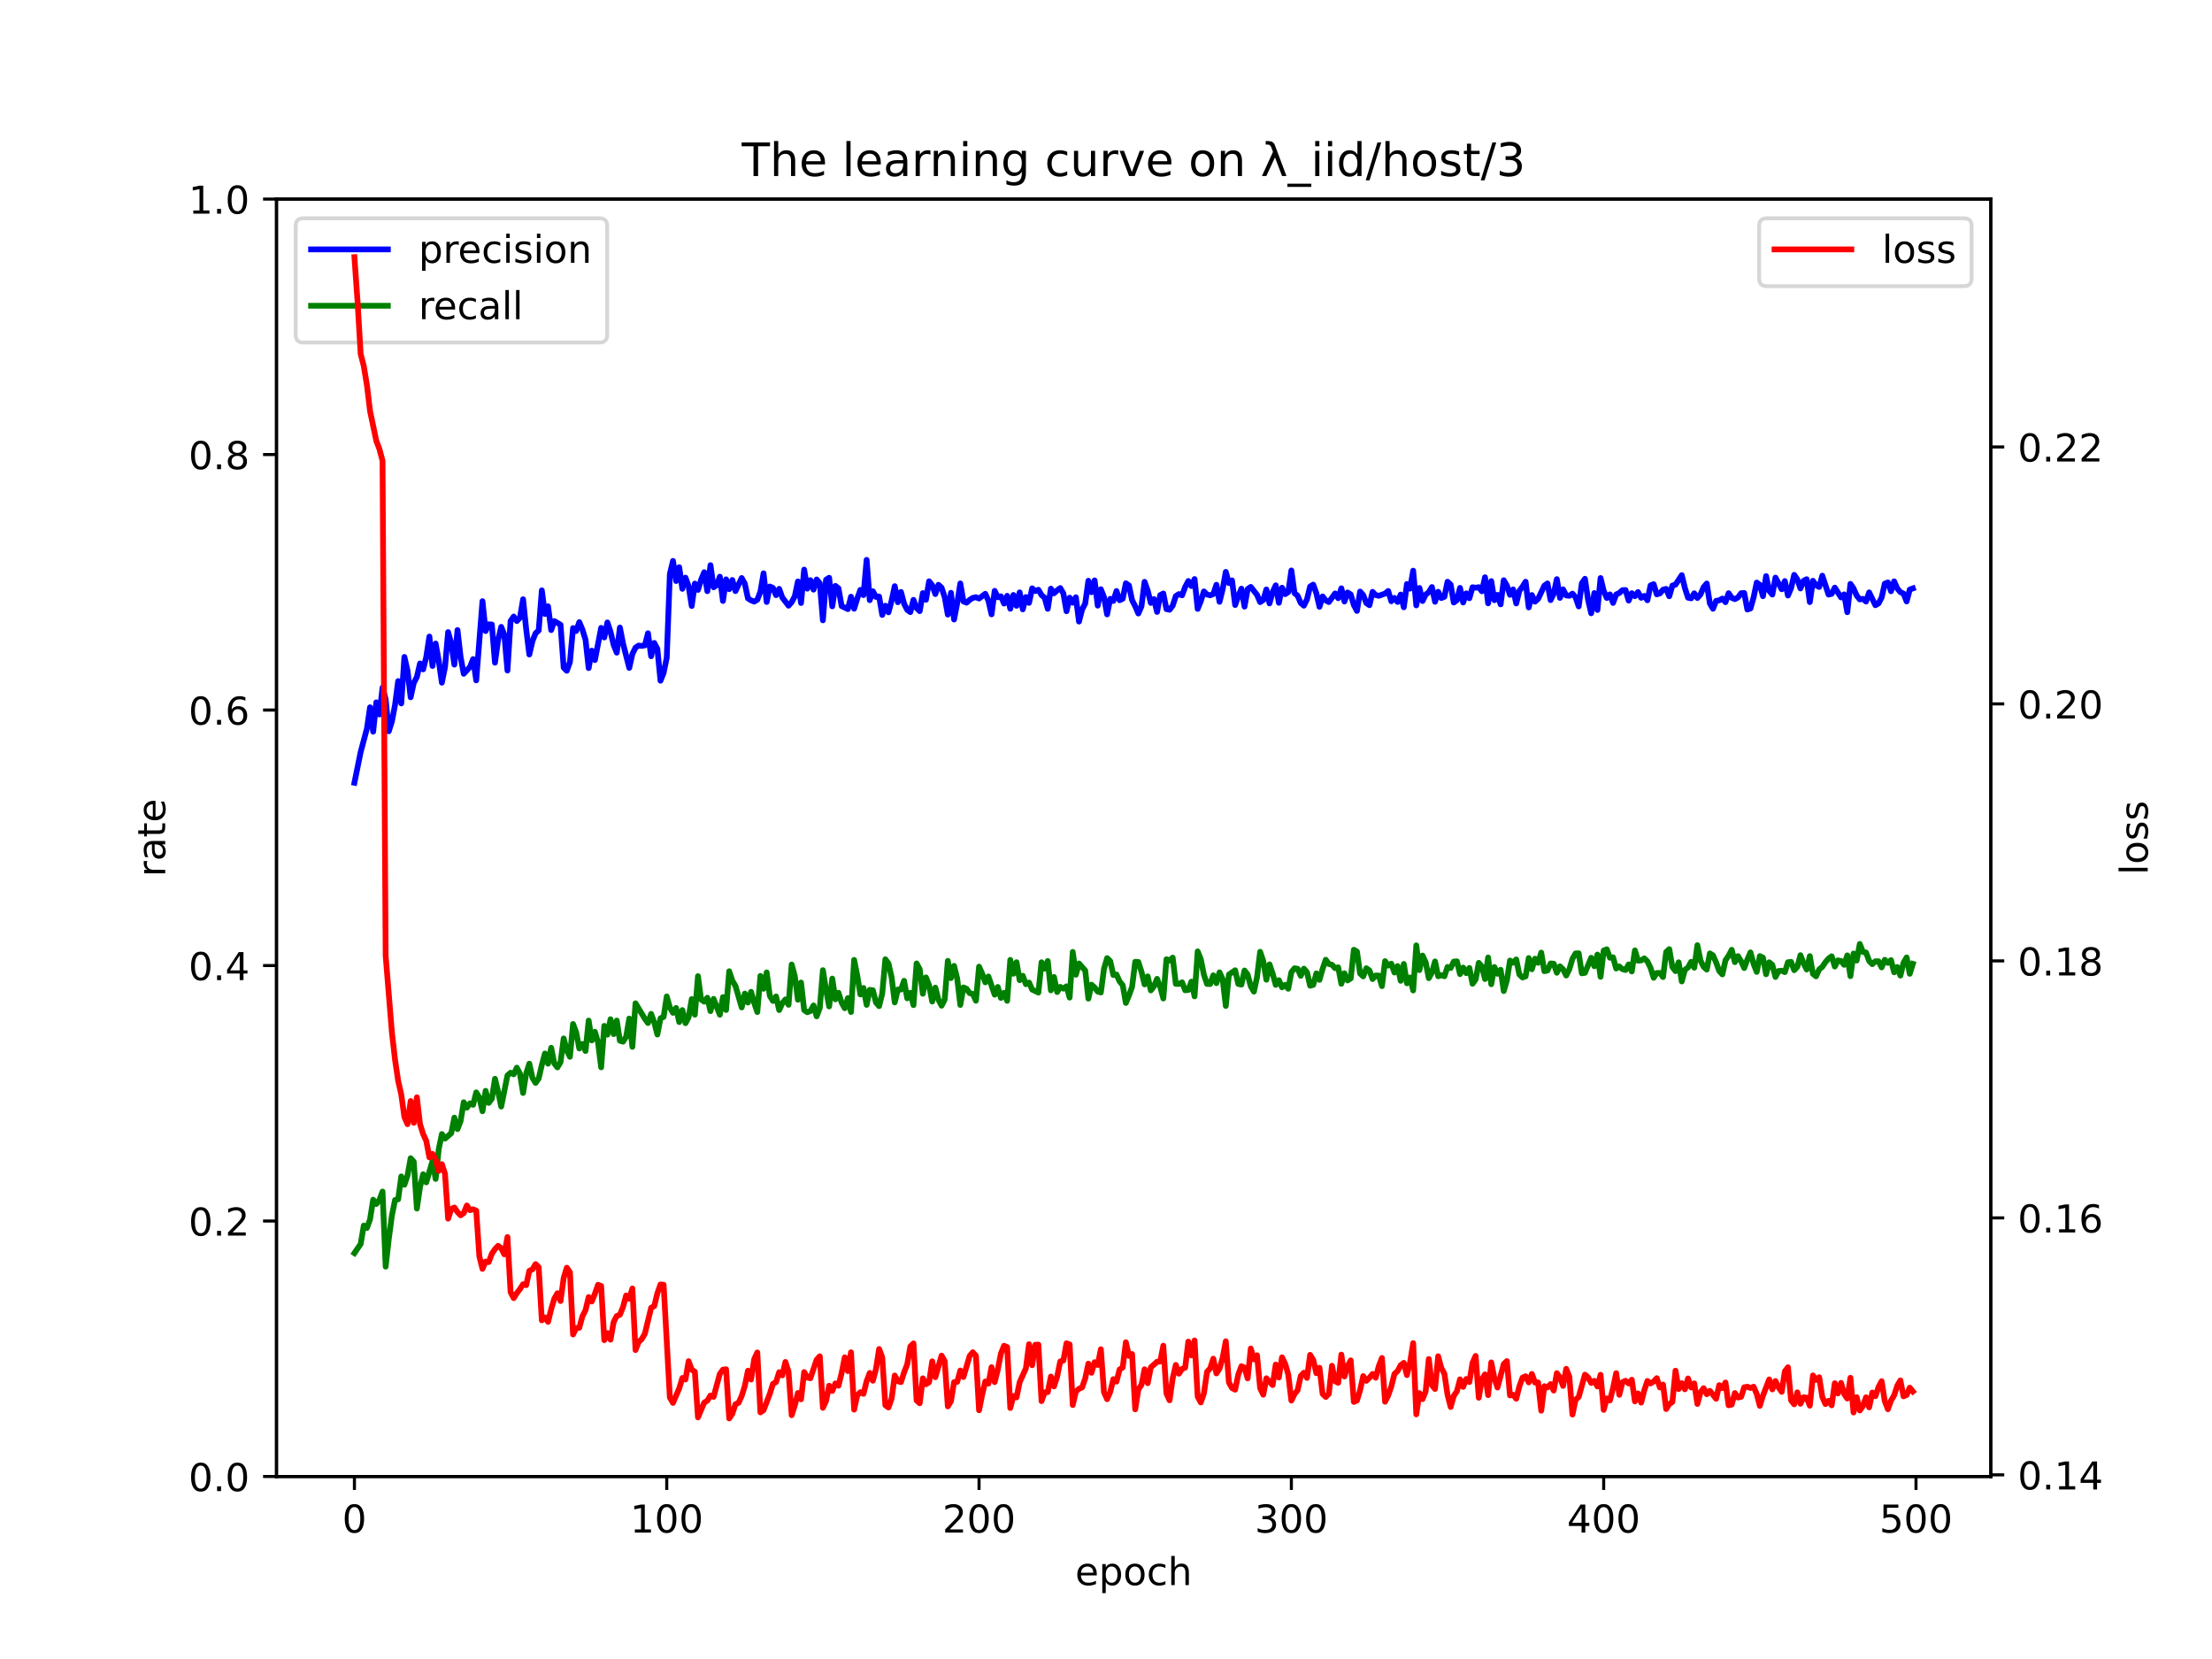 <?xml version="1.0" encoding="utf-8" standalone="no"?>
<!DOCTYPE svg PUBLIC "-//W3C//DTD SVG 1.1//EN"
  "http://www.w3.org/Graphics/SVG/1.1/DTD/svg11.dtd">
<!-- Created with matplotlib (https://matplotlib.org/) -->
<svg height="432pt" version="1.1" viewBox="0 0 576 432" width="576pt" xmlns="http://www.w3.org/2000/svg" xmlns:xlink="http://www.w3.org/1999/xlink">
 <defs>
  <style type="text/css">*{stroke-linecap:butt;stroke-linejoin:round;}</style>
 </defs>
 <g id="figure_1">
  <g id="patch_1">
   <path d="M 0 432 
L 576 432 
L 576 0 
L 0 0 
z
" style="fill:#ffffff;"/>
  </g>
  <g id="axes_1">
   <g id="patch_2">
    <path d="M 72 384.48 
L 518.4 384.48 
L 518.4 51.84 
L 72 51.84 
z
" style="fill:#ffffff;"/>
   </g>
   <g id="matplotlib.axis_1">
    <g id="xtick_1">
     <g id="line2d_1">
      <defs>
       <path d="M 0 0 
L 0 3.5 
" id="mceab98a32a" style="stroke:#000000;stroke-width:0.8;"/>
      </defs>
      <g>
       <use style="stroke:#000000;stroke-width:0.8;" x="92.291" xlink:href="#mceab98a32a" y="384.48"/>
      </g>
     </g>
     <g id="text_1">
      <!-- 0 -->
      <g transform="translate(89.11 399.078)scale(0.1 -0.1)">
       <defs>
        <path d="M 31.781 66.406 
Q 24.172 66.406 20.328 58.906 
Q 16.5 51.422 16.5 36.375 
Q 16.5 21.391 20.328 13.891 
Q 24.172 6.391 31.781 6.391 
Q 39.453 6.391 43.281 13.891 
Q 47.125 21.391 47.125 36.375 
Q 47.125 51.422 43.281 58.906 
Q 39.453 66.406 31.781 66.406 
z
M 31.781 74.219 
Q 44.047 74.219 50.516 64.516 
Q 56.984 54.828 56.984 36.375 
Q 56.984 17.969 50.516 8.266 
Q 44.047 -1.422 31.781 -1.422 
Q 19.531 -1.422 13.062 8.266 
Q 6.594 17.969 6.594 36.375 
Q 6.594 54.828 13.062 64.516 
Q 19.531 74.219 31.781 74.219 
z
" id="DejaVuSans-48"/>
       </defs>
       <use xlink:href="#DejaVuSans-48"/>
      </g>
     </g>
    </g>
    <g id="xtick_2">
     <g id="line2d_2">
      <g>
       <use style="stroke:#000000;stroke-width:0.8;" x="173.617" xlink:href="#mceab98a32a" y="384.48"/>
      </g>
     </g>
     <g id="text_2">
      <!-- 100 -->
      <g transform="translate(164.073 399.078)scale(0.1 -0.1)">
       <defs>
        <path d="M 12.406 8.297 
L 28.516 8.297 
L 28.516 63.922 
L 10.984 60.406 
L 10.984 69.391 
L 28.422 72.906 
L 38.281 72.906 
L 38.281 8.297 
L 54.391 8.297 
L 54.391 0 
L 12.406 0 
z
" id="DejaVuSans-49"/>
       </defs>
       <use xlink:href="#DejaVuSans-49"/>
       <use x="63.623" xlink:href="#DejaVuSans-48"/>
       <use x="127.246" xlink:href="#DejaVuSans-48"/>
      </g>
     </g>
    </g>
    <g id="xtick_3">
     <g id="line2d_3">
      <g>
       <use style="stroke:#000000;stroke-width:0.8;" x="254.943" xlink:href="#mceab98a32a" y="384.48"/>
      </g>
     </g>
     <g id="text_3">
      <!-- 200 -->
      <g transform="translate(245.4 399.078)scale(0.1 -0.1)">
       <defs>
        <path d="M 19.188 8.297 
L 53.609 8.297 
L 53.609 0 
L 7.328 0 
L 7.328 8.297 
Q 12.938 14.109 22.625 23.891 
Q 32.328 33.688 34.812 36.531 
Q 39.547 41.844 41.422 45.531 
Q 43.312 49.219 43.312 52.781 
Q 43.312 58.594 39.234 62.25 
Q 35.156 65.922 28.609 65.922 
Q 23.969 65.922 18.812 64.312 
Q 13.672 62.703 7.812 59.422 
L 7.812 69.391 
Q 13.766 71.781 18.938 73 
Q 24.125 74.219 28.422 74.219 
Q 39.75 74.219 46.484 68.547 
Q 53.219 62.891 53.219 53.422 
Q 53.219 48.922 51.531 44.891 
Q 49.859 40.875 45.406 35.406 
Q 44.188 33.984 37.641 27.219 
Q 31.109 20.453 19.188 8.297 
z
" id="DejaVuSans-50"/>
       </defs>
       <use xlink:href="#DejaVuSans-50"/>
       <use x="63.623" xlink:href="#DejaVuSans-48"/>
       <use x="127.246" xlink:href="#DejaVuSans-48"/>
      </g>
     </g>
    </g>
    <g id="xtick_4">
     <g id="line2d_4">
      <g>
       <use style="stroke:#000000;stroke-width:0.8;" x="336.27" xlink:href="#mceab98a32a" y="384.48"/>
      </g>
     </g>
     <g id="text_4">
      <!-- 300 -->
      <g transform="translate(326.726 399.078)scale(0.1 -0.1)">
       <defs>
        <path d="M 40.578 39.312 
Q 47.656 37.797 51.625 33 
Q 55.609 28.219 55.609 21.188 
Q 55.609 10.406 48.188 4.484 
Q 40.766 -1.422 27.094 -1.422 
Q 22.516 -1.422 17.656 -0.516 
Q 12.797 0.391 7.625 2.203 
L 7.625 11.719 
Q 11.719 9.328 16.594 8.109 
Q 21.484 6.891 26.812 6.891 
Q 36.078 6.891 40.938 10.547 
Q 45.797 14.203 45.797 21.188 
Q 45.797 27.641 41.281 31.266 
Q 36.766 34.906 28.719 34.906 
L 20.219 34.906 
L 20.219 43.016 
L 29.109 43.016 
Q 36.375 43.016 40.234 45.922 
Q 44.094 48.828 44.094 54.297 
Q 44.094 59.906 40.109 62.906 
Q 36.141 65.922 28.719 65.922 
Q 24.656 65.922 20.016 65.031 
Q 15.375 64.156 9.812 62.312 
L 9.812 71.094 
Q 15.438 72.656 20.344 73.438 
Q 25.25 74.219 29.594 74.219 
Q 40.828 74.219 47.359 69.109 
Q 53.906 64.016 53.906 55.328 
Q 53.906 49.266 50.438 45.094 
Q 46.969 40.922 40.578 39.312 
z
" id="DejaVuSans-51"/>
       </defs>
       <use xlink:href="#DejaVuSans-51"/>
       <use x="63.623" xlink:href="#DejaVuSans-48"/>
       <use x="127.246" xlink:href="#DejaVuSans-48"/>
      </g>
     </g>
    </g>
    <g id="xtick_5">
     <g id="line2d_5">
      <g>
       <use style="stroke:#000000;stroke-width:0.8;" x="417.596" xlink:href="#mceab98a32a" y="384.48"/>
      </g>
     </g>
     <g id="text_5">
      <!-- 400 -->
      <g transform="translate(408.052 399.078)scale(0.1 -0.1)">
       <defs>
        <path d="M 37.797 64.312 
L 12.891 25.391 
L 37.797 25.391 
z
M 35.203 72.906 
L 47.609 72.906 
L 47.609 25.391 
L 58.016 25.391 
L 58.016 17.188 
L 47.609 17.188 
L 47.609 0 
L 37.797 0 
L 37.797 17.188 
L 4.891 17.188 
L 4.891 26.703 
z
" id="DejaVuSans-52"/>
       </defs>
       <use xlink:href="#DejaVuSans-52"/>
       <use x="63.623" xlink:href="#DejaVuSans-48"/>
       <use x="127.246" xlink:href="#DejaVuSans-48"/>
      </g>
     </g>
    </g>
    <g id="xtick_6">
     <g id="line2d_6">
      <g>
       <use style="stroke:#000000;stroke-width:0.8;" x="498.922" xlink:href="#mceab98a32a" y="384.48"/>
      </g>
     </g>
     <g id="text_6">
      <!-- 500 -->
      <g transform="translate(489.379 399.078)scale(0.1 -0.1)">
       <defs>
        <path d="M 10.797 72.906 
L 49.516 72.906 
L 49.516 64.594 
L 19.828 64.594 
L 19.828 46.734 
Q 21.969 47.469 24.109 47.828 
Q 26.266 48.188 28.422 48.188 
Q 40.625 48.188 47.75 41.5 
Q 54.891 34.812 54.891 23.391 
Q 54.891 11.625 47.562 5.094 
Q 40.234 -1.422 26.906 -1.422 
Q 22.312 -1.422 17.547 -0.641 
Q 12.797 0.141 7.719 1.703 
L 7.719 11.625 
Q 12.109 9.234 16.797 8.062 
Q 21.484 6.891 26.703 6.891 
Q 35.156 6.891 40.078 11.328 
Q 45.016 15.766 45.016 23.391 
Q 45.016 31 40.078 35.438 
Q 35.156 39.891 26.703 39.891 
Q 22.75 39.891 18.812 39.016 
Q 14.891 38.141 10.797 36.281 
z
" id="DejaVuSans-53"/>
       </defs>
       <use xlink:href="#DejaVuSans-53"/>
       <use x="63.623" xlink:href="#DejaVuSans-48"/>
       <use x="127.246" xlink:href="#DejaVuSans-48"/>
      </g>
     </g>
    </g>
    <g id="text_7">
     <!-- epoch -->
     <g transform="translate(279.972 412.757)scale(0.1 -0.1)">
      <defs>
       <path d="M 56.203 29.594 
L 56.203 25.203 
L 14.891 25.203 
Q 15.484 15.922 20.484 11.062 
Q 25.484 6.203 34.422 6.203 
Q 39.594 6.203 44.453 7.469 
Q 49.312 8.734 54.109 11.281 
L 54.109 2.781 
Q 49.266 0.734 44.188 -0.344 
Q 39.109 -1.422 33.891 -1.422 
Q 20.797 -1.422 13.156 6.188 
Q 5.516 13.812 5.516 26.812 
Q 5.516 40.234 12.766 48.109 
Q 20.016 56 32.328 56 
Q 43.359 56 49.781 48.891 
Q 56.203 41.797 56.203 29.594 
z
M 47.219 32.234 
Q 47.125 39.594 43.094 43.984 
Q 39.062 48.391 32.422 48.391 
Q 24.906 48.391 20.391 44.141 
Q 15.875 39.891 15.188 32.172 
z
" id="DejaVuSans-101"/>
       <path d="M 18.109 8.203 
L 18.109 -20.797 
L 9.078 -20.797 
L 9.078 54.688 
L 18.109 54.688 
L 18.109 46.391 
Q 20.953 51.266 25.266 53.625 
Q 29.594 56 35.594 56 
Q 45.562 56 51.781 48.094 
Q 58.016 40.188 58.016 27.297 
Q 58.016 14.406 51.781 6.484 
Q 45.562 -1.422 35.594 -1.422 
Q 29.594 -1.422 25.266 0.953 
Q 20.953 3.328 18.109 8.203 
z
M 48.688 27.297 
Q 48.688 37.203 44.609 42.844 
Q 40.531 48.484 33.406 48.484 
Q 26.266 48.484 22.188 42.844 
Q 18.109 37.203 18.109 27.297 
Q 18.109 17.391 22.188 11.75 
Q 26.266 6.109 33.406 6.109 
Q 40.531 6.109 44.609 11.75 
Q 48.688 17.391 48.688 27.297 
z
" id="DejaVuSans-112"/>
       <path d="M 30.609 48.391 
Q 23.391 48.391 19.188 42.75 
Q 14.984 37.109 14.984 27.297 
Q 14.984 17.484 19.156 11.844 
Q 23.344 6.203 30.609 6.203 
Q 37.797 6.203 41.984 11.859 
Q 46.188 17.531 46.188 27.297 
Q 46.188 37.016 41.984 42.703 
Q 37.797 48.391 30.609 48.391 
z
M 30.609 56 
Q 42.328 56 49.016 48.375 
Q 55.719 40.766 55.719 27.297 
Q 55.719 13.875 49.016 6.219 
Q 42.328 -1.422 30.609 -1.422 
Q 18.844 -1.422 12.172 6.219 
Q 5.516 13.875 5.516 27.297 
Q 5.516 40.766 12.172 48.375 
Q 18.844 56 30.609 56 
z
" id="DejaVuSans-111"/>
       <path d="M 48.781 52.594 
L 48.781 44.188 
Q 44.969 46.297 41.141 47.344 
Q 37.312 48.391 33.406 48.391 
Q 24.656 48.391 19.812 42.844 
Q 14.984 37.312 14.984 27.297 
Q 14.984 17.281 19.812 11.734 
Q 24.656 6.203 33.406 6.203 
Q 37.312 6.203 41.141 7.25 
Q 44.969 8.297 48.781 10.406 
L 48.781 2.094 
Q 45.016 0.344 40.984 -0.531 
Q 36.969 -1.422 32.422 -1.422 
Q 20.062 -1.422 12.781 6.344 
Q 5.516 14.109 5.516 27.297 
Q 5.516 40.672 12.859 48.328 
Q 20.219 56 33.016 56 
Q 37.156 56 41.109 55.141 
Q 45.062 54.297 48.781 52.594 
z
" id="DejaVuSans-99"/>
       <path d="M 54.891 33.016 
L 54.891 0 
L 45.906 0 
L 45.906 32.719 
Q 45.906 40.484 42.875 44.328 
Q 39.844 48.188 33.797 48.188 
Q 26.516 48.188 22.312 43.547 
Q 18.109 38.922 18.109 30.906 
L 18.109 0 
L 9.078 0 
L 9.078 75.984 
L 18.109 75.984 
L 18.109 46.188 
Q 21.344 51.125 25.703 53.562 
Q 30.078 56 35.797 56 
Q 45.219 56 50.047 50.172 
Q 54.891 44.344 54.891 33.016 
z
" id="DejaVuSans-104"/>
      </defs>
      <use xlink:href="#DejaVuSans-101"/>
      <use x="61.523" xlink:href="#DejaVuSans-112"/>
      <use x="125" xlink:href="#DejaVuSans-111"/>
      <use x="186.182" xlink:href="#DejaVuSans-99"/>
      <use x="241.162" xlink:href="#DejaVuSans-104"/>
     </g>
    </g>
   </g>
   <g id="matplotlib.axis_2">
    <g id="ytick_1">
     <g id="line2d_7">
      <defs>
       <path d="M 0 0 
L -3.5 0 
" id="ma1fb25ef43" style="stroke:#000000;stroke-width:0.8;"/>
      </defs>
      <g>
       <use style="stroke:#000000;stroke-width:0.8;" x="72" xlink:href="#ma1fb25ef43" y="384.48"/>
      </g>
     </g>
     <g id="text_8">
      <!-- 0.0 -->
      <g transform="translate(49.097 388.279)scale(0.1 -0.1)">
       <defs>
        <path d="M 10.688 12.406 
L 21 12.406 
L 21 0 
L 10.688 0 
z
" id="DejaVuSans-46"/>
       </defs>
       <use xlink:href="#DejaVuSans-48"/>
       <use x="63.623" xlink:href="#DejaVuSans-46"/>
       <use x="95.41" xlink:href="#DejaVuSans-48"/>
      </g>
     </g>
    </g>
    <g id="ytick_2">
     <g id="line2d_8">
      <g>
       <use style="stroke:#000000;stroke-width:0.8;" x="72" xlink:href="#ma1fb25ef43" y="317.952"/>
      </g>
     </g>
     <g id="text_9">
      <!-- 0.2 -->
      <g transform="translate(49.097 321.751)scale(0.1 -0.1)">
       <use xlink:href="#DejaVuSans-48"/>
       <use x="63.623" xlink:href="#DejaVuSans-46"/>
       <use x="95.41" xlink:href="#DejaVuSans-50"/>
      </g>
     </g>
    </g>
    <g id="ytick_3">
     <g id="line2d_9">
      <g>
       <use style="stroke:#000000;stroke-width:0.8;" x="72" xlink:href="#ma1fb25ef43" y="251.424"/>
      </g>
     </g>
     <g id="text_10">
      <!-- 0.4 -->
      <g transform="translate(49.097 255.223)scale(0.1 -0.1)">
       <use xlink:href="#DejaVuSans-48"/>
       <use x="63.623" xlink:href="#DejaVuSans-46"/>
       <use x="95.41" xlink:href="#DejaVuSans-52"/>
      </g>
     </g>
    </g>
    <g id="ytick_4">
     <g id="line2d_10">
      <g>
       <use style="stroke:#000000;stroke-width:0.8;" x="72" xlink:href="#ma1fb25ef43" y="184.896"/>
      </g>
     </g>
     <g id="text_11">
      <!-- 0.6 -->
      <g transform="translate(49.097 188.695)scale(0.1 -0.1)">
       <defs>
        <path d="M 33.016 40.375 
Q 26.375 40.375 22.484 35.828 
Q 18.609 31.297 18.609 23.391 
Q 18.609 15.531 22.484 10.953 
Q 26.375 6.391 33.016 6.391 
Q 39.656 6.391 43.531 10.953 
Q 47.406 15.531 47.406 23.391 
Q 47.406 31.297 43.531 35.828 
Q 39.656 40.375 33.016 40.375 
z
M 52.594 71.297 
L 52.594 62.312 
Q 48.875 64.062 45.094 64.984 
Q 41.312 65.922 37.594 65.922 
Q 27.828 65.922 22.672 59.328 
Q 17.531 52.734 16.797 39.406 
Q 19.672 43.656 24.016 45.922 
Q 28.375 48.188 33.594 48.188 
Q 44.578 48.188 50.953 41.516 
Q 57.328 34.859 57.328 23.391 
Q 57.328 12.156 50.688 5.359 
Q 44.047 -1.422 33.016 -1.422 
Q 20.359 -1.422 13.672 8.266 
Q 6.984 17.969 6.984 36.375 
Q 6.984 53.656 15.188 63.938 
Q 23.391 74.219 37.203 74.219 
Q 40.922 74.219 44.703 73.484 
Q 48.484 72.75 52.594 71.297 
z
" id="DejaVuSans-54"/>
       </defs>
       <use xlink:href="#DejaVuSans-48"/>
       <use x="63.623" xlink:href="#DejaVuSans-46"/>
       <use x="95.41" xlink:href="#DejaVuSans-54"/>
      </g>
     </g>
    </g>
    <g id="ytick_5">
     <g id="line2d_11">
      <g>
       <use style="stroke:#000000;stroke-width:0.8;" x="72" xlink:href="#ma1fb25ef43" y="118.368"/>
      </g>
     </g>
     <g id="text_12">
      <!-- 0.8 -->
      <g transform="translate(49.097 122.167)scale(0.1 -0.1)">
       <defs>
        <path d="M 31.781 34.625 
Q 24.75 34.625 20.719 30.859 
Q 16.703 27.094 16.703 20.516 
Q 16.703 13.922 20.719 10.156 
Q 24.75 6.391 31.781 6.391 
Q 38.812 6.391 42.859 10.172 
Q 46.922 13.969 46.922 20.516 
Q 46.922 27.094 42.891 30.859 
Q 38.875 34.625 31.781 34.625 
z
M 21.922 38.812 
Q 15.578 40.375 12.031 44.719 
Q 8.5 49.078 8.5 55.328 
Q 8.5 64.062 14.719 69.141 
Q 20.953 74.219 31.781 74.219 
Q 42.672 74.219 48.875 69.141 
Q 55.078 64.062 55.078 55.328 
Q 55.078 49.078 51.531 44.719 
Q 48 40.375 41.703 38.812 
Q 48.828 37.156 52.797 32.312 
Q 56.781 27.484 56.781 20.516 
Q 56.781 9.906 50.312 4.234 
Q 43.844 -1.422 31.781 -1.422 
Q 19.734 -1.422 13.25 4.234 
Q 6.781 9.906 6.781 20.516 
Q 6.781 27.484 10.781 32.312 
Q 14.797 37.156 21.922 38.812 
z
M 18.312 54.391 
Q 18.312 48.734 21.844 45.562 
Q 25.391 42.391 31.781 42.391 
Q 38.141 42.391 41.719 45.562 
Q 45.312 48.734 45.312 54.391 
Q 45.312 60.062 41.719 63.234 
Q 38.141 66.406 31.781 66.406 
Q 25.391 66.406 21.844 63.234 
Q 18.312 60.062 18.312 54.391 
z
" id="DejaVuSans-56"/>
       </defs>
       <use xlink:href="#DejaVuSans-48"/>
       <use x="63.623" xlink:href="#DejaVuSans-46"/>
       <use x="95.41" xlink:href="#DejaVuSans-56"/>
      </g>
     </g>
    </g>
    <g id="ytick_6">
     <g id="line2d_12">
      <g>
       <use style="stroke:#000000;stroke-width:0.8;" x="72" xlink:href="#ma1fb25ef43" y="51.84"/>
      </g>
     </g>
     <g id="text_13">
      <!-- 1.0 -->
      <g transform="translate(49.097 55.639)scale(0.1 -0.1)">
       <use xlink:href="#DejaVuSans-49"/>
       <use x="63.623" xlink:href="#DejaVuSans-46"/>
       <use x="95.41" xlink:href="#DejaVuSans-48"/>
      </g>
     </g>
    </g>
    <g id="text_14">
     <!-- rate -->
     <g transform="translate(43.017 228.316)rotate(-90)scale(0.1 -0.1)">
      <defs>
       <path d="M 41.109 46.297 
Q 39.594 47.172 37.812 47.578 
Q 36.031 48 33.891 48 
Q 26.266 48 22.188 43.047 
Q 18.109 38.094 18.109 28.812 
L 18.109 0 
L 9.078 0 
L 9.078 54.688 
L 18.109 54.688 
L 18.109 46.188 
Q 20.953 51.172 25.484 53.578 
Q 30.031 56 36.531 56 
Q 37.453 56 38.578 55.875 
Q 39.703 55.766 41.062 55.516 
z
" id="DejaVuSans-114"/>
       <path d="M 34.281 27.484 
Q 23.391 27.484 19.188 25 
Q 14.984 22.516 14.984 16.5 
Q 14.984 11.719 18.141 8.906 
Q 21.297 6.109 26.703 6.109 
Q 34.188 6.109 38.703 11.406 
Q 43.219 16.703 43.219 25.484 
L 43.219 27.484 
z
M 52.203 31.203 
L 52.203 0 
L 43.219 0 
L 43.219 8.297 
Q 40.141 3.328 35.547 0.953 
Q 30.953 -1.422 24.312 -1.422 
Q 15.922 -1.422 10.953 3.297 
Q 6 8.016 6 15.922 
Q 6 25.141 12.172 29.828 
Q 18.359 34.516 30.609 34.516 
L 43.219 34.516 
L 43.219 35.406 
Q 43.219 41.609 39.141 45 
Q 35.062 48.391 27.688 48.391 
Q 23 48.391 18.547 47.266 
Q 14.109 46.141 10.016 43.891 
L 10.016 52.203 
Q 14.938 54.109 19.578 55.047 
Q 24.219 56 28.609 56 
Q 40.484 56 46.344 49.844 
Q 52.203 43.703 52.203 31.203 
z
" id="DejaVuSans-97"/>
       <path d="M 18.312 70.219 
L 18.312 54.688 
L 36.812 54.688 
L 36.812 47.703 
L 18.312 47.703 
L 18.312 18.016 
Q 18.312 11.328 20.141 9.422 
Q 21.969 7.516 27.594 7.516 
L 36.812 7.516 
L 36.812 0 
L 27.594 0 
Q 17.188 0 13.234 3.875 
Q 9.281 7.766 9.281 18.016 
L 9.281 47.703 
L 2.688 47.703 
L 2.688 54.688 
L 9.281 54.688 
L 9.281 70.219 
z
" id="DejaVuSans-116"/>
      </defs>
      <use xlink:href="#DejaVuSans-114"/>
      <use x="41.113" xlink:href="#DejaVuSans-97"/>
      <use x="102.393" xlink:href="#DejaVuSans-116"/>
      <use x="141.602" xlink:href="#DejaVuSans-101"/>
     </g>
    </g>
   </g>
   <g id="line2d_13">
    <path clip-path="url(#pe9879cc1a9)" d="M 92.291 203.828 
L 93.917 195.815 
L 95.544 189.735 
L 96.357 184.179 
L 97.17 190.528 
L 97.984 182.887 
L 98.797 186.044 
L 99.61 179.041 
L 100.424 182.1 
L 101.237 190.427 
L 102.05 187.864 
L 102.863 183.568 
L 103.677 177.354 
L 104.49 183.176 
L 105.303 171.061 
L 106.116 174.621 
L 106.93 181.578 
L 107.743 177.848 
L 108.556 176.281 
L 109.369 172.759 
L 110.183 174.303 
L 110.996 171.076 
L 111.809 165.757 
L 112.622 173.418 
L 113.436 167.573 
L 114.249 172.061 
L 115.062 177.767 
L 115.876 173.727 
L 116.689 164.594 
L 117.502 167.559 
L 118.315 173.07 
L 119.129 164.063 
L 119.942 171.1 
L 120.755 175.454 
L 122.382 173.672 
L 123.195 171.619 
L 124.008 177.17 
L 125.635 156.537 
L 126.448 164.329 
L 127.261 162.57 
L 128.074 162.618 
L 128.888 172.562 
L 129.701 166.68 
L 130.514 163.237 
L 131.328 165.321 
L 132.141 174.603 
L 132.954 161.714 
L 133.767 160.541 
L 134.581 161.722 
L 135.394 160.858 
L 136.207 156.042 
L 137.02 163.884 
L 137.834 170.434 
L 138.647 166.954 
L 139.46 164.905 
L 140.273 164.177 
L 141.087 153.727 
L 141.9 159.879 
L 142.713 157.882 
L 143.526 164.073 
L 144.34 161.723 
L 145.966 162.686 
L 146.78 173.851 
L 147.593 174.671 
L 148.406 172.4 
L 149.219 163.548 
L 150.033 164.312 
L 150.846 161.998 
L 151.659 163.948 
L 152.472 166.602 
L 153.286 173.974 
L 154.099 169.427 
L 154.912 171.879 
L 156.539 163.498 
L 157.352 165.997 
L 158.165 162.08 
L 158.978 164.514 
L 159.792 167.949 
L 160.605 169.953 
L 161.418 163.413 
L 162.232 167.561 
L 163.858 173.917 
L 164.671 170.302 
L 165.485 168.64 
L 166.298 168.101 
L 167.111 168.202 
L 167.924 168.038 
L 168.738 164.891 
L 169.551 170.889 
L 170.364 167.415 
L 171.177 168.965 
L 171.991 177.253 
L 172.804 175.219 
L 173.617 171.268 
L 174.43 149.47 
L 175.244 146.059 
L 176.057 151.297 
L 176.87 147.702 
L 177.684 153.333 
L 178.497 150.42 
L 179.31 152.654 
L 180.123 157.805 
L 180.937 151.958 
L 181.75 153.613 
L 182.563 150.975 
L 183.376 148.996 
L 184.19 153.941 
L 185.003 147.164 
L 185.816 152.93 
L 186.629 152.383 
L 187.443 150.169 
L 188.256 156.489 
L 189.069 150.858 
L 189.882 153.421 
L 190.696 151.024 
L 191.509 153.92 
L 193.136 150.516 
L 193.949 151.986 
L 194.762 155.811 
L 195.575 156.333 
L 196.389 156.666 
L 197.202 156.172 
L 198.015 154.051 
L 198.828 149.281 
L 199.642 156.753 
L 200.455 152.723 
L 201.268 153.079 
L 202.081 154.981 
L 202.895 153.335 
L 203.708 155.593 
L 205.334 157.72 
L 206.148 156.803 
L 206.961 155.273 
L 207.774 151.408 
L 208.588 157.024 
L 209.401 148.324 
L 210.214 153.292 
L 211.027 151.072 
L 211.841 153.544 
L 212.654 150.89 
L 213.467 151.866 
L 214.28 161.528 
L 215.094 150.965 
L 215.907 150.448 
L 216.72 157.893 
L 217.533 152.565 
L 218.347 153.209 
L 219.16 157.824 
L 220.786 158.614 
L 221.6 155.378 
L 222.413 158.503 
L 223.226 155.852 
L 224.039 153.604 
L 224.853 154.966 
L 225.666 145.789 
L 226.479 156.286 
L 227.293 153.96 
L 228.106 155.443 
L 228.919 155.334 
L 229.732 160.128 
L 230.546 157.732 
L 231.359 159.445 
L 232.172 156.409 
L 232.985 152.634 
L 233.799 156.822 
L 234.612 154.144 
L 235.425 157.222 
L 236.238 158.817 
L 237.052 159.391 
L 237.865 156.199 
L 238.678 158.331 
L 239.491 159.141 
L 240.305 154.439 
L 241.118 156.179 
L 241.931 151.37 
L 242.745 152.4 
L 243.558 154.692 
L 244.371 152.28 
L 245.184 153.03 
L 245.998 155.501 
L 246.811 160.046 
L 247.624 154.366 
L 248.437 161.325 
L 249.251 157.064 
L 250.064 151.921 
L 250.877 156.608 
L 251.69 156.941 
L 252.504 156.196 
L 253.317 155.69 
L 254.13 155.51 
L 254.943 155.856 
L 256.57 154.624 
L 257.383 156.439 
L 258.197 159.976 
L 259.01 153.857 
L 259.823 155.524 
L 260.636 155.277 
L 261.45 157.172 
L 262.263 155.148 
L 263.076 158.528 
L 263.889 154.925 
L 264.703 157.753 
L 265.516 154.246 
L 266.329 158.67 
L 267.142 155.468 
L 267.956 156.988 
L 268.769 153.194 
L 269.582 153.909 
L 270.395 153.574 
L 271.209 154.946 
L 272.022 155.666 
L 272.835 158.546 
L 273.649 153.286 
L 274.462 154.497 
L 275.275 153.722 
L 276.088 153.127 
L 276.902 154.532 
L 277.715 159.164 
L 278.528 155.627 
L 279.341 156.941 
L 280.155 155.525 
L 280.968 161.858 
L 281.781 158.717 
L 282.594 157.133 
L 283.408 151.227 
L 284.221 154.219 
L 285.034 151.132 
L 285.847 157.705 
L 286.661 153.43 
L 287.474 155.488 
L 288.287 159.986 
L 289.101 155.937 
L 289.914 156.484 
L 290.727 153.897 
L 291.54 156.3 
L 292.354 155.909 
L 293.167 151.887 
L 293.98 152.463 
L 294.793 156.288 
L 295.607 157.858 
L 296.42 159.76 
L 297.233 157.892 
L 298.046 151.504 
L 298.86 153.8 
L 299.673 156.997 
L 300.486 155.987 
L 301.299 159.343 
L 302.113 154.969 
L 302.926 154.547 
L 303.739 158.612 
L 304.553 158.78 
L 305.366 157.712 
L 306.179 155.212 
L 306.992 154.694 
L 307.806 155.024 
L 308.619 152.846 
L 309.432 151.29 
L 310.245 152.611 
L 311.059 150.781 
L 311.872 158.56 
L 312.685 156.539 
L 313.498 154.001 
L 314.312 154.807 
L 315.125 155.019 
L 315.938 154.707 
L 316.751 152.267 
L 317.565 156.714 
L 318.378 153.423 
L 319.191 148.915 
L 320.005 151.842 
L 320.818 151.135 
L 321.631 157.548 
L 322.444 155.238 
L 323.258 153.289 
L 324.071 157.966 
L 324.884 153.398 
L 325.697 152.83 
L 327.324 154.89 
L 328.137 156.79 
L 328.95 156.249 
L 329.764 153.482 
L 330.577 157.126 
L 331.39 154.156 
L 332.203 152.42 
L 333.017 156.973 
L 333.83 153.033 
L 334.643 154.72 
L 335.457 154.191 
L 336.27 148.543 
L 337.083 154.44 
L 337.896 155.114 
L 338.71 157.018 
L 339.523 157.721 
L 340.336 156.071 
L 341.149 152.726 
L 341.963 152.236 
L 342.776 154.475 
L 343.589 158.014 
L 344.402 155.306 
L 345.216 156.345 
L 346.029 156.78 
L 347.655 154.526 
L 348.469 155.777 
L 349.282 153.188 
L 350.095 156.635 
L 350.909 154.28 
L 351.722 154.795 
L 352.535 157.558 
L 353.348 159.086 
L 354.162 154.039 
L 354.975 154.956 
L 355.788 157.04 
L 356.601 157.6 
L 357.415 154.119 
L 358.228 154.948 
L 359.041 155.147 
L 360.668 154.563 
L 361.481 153.884 
L 362.294 156.568 
L 363.107 155.692 
L 363.921 156.747 
L 364.734 154.825 
L 365.547 158.136 
L 366.361 152.065 
L 367.174 153.282 
L 367.987 148.6 
L 368.8 157.645 
L 369.614 153.099 
L 370.427 156.508 
L 371.24 154.834 
L 372.053 154.199 
L 372.867 152.865 
L 373.68 156.704 
L 374.493 154.1 
L 375.306 155.734 
L 376.12 155.408 
L 376.933 151.483 
L 377.746 152.24 
L 378.559 156.901 
L 379.373 156.28 
L 380.186 153.087 
L 380.999 156.893 
L 381.812 154.506 
L 382.626 155.784 
L 383.439 152.917 
L 384.252 153.047 
L 385.066 152.898 
L 385.879 153.971 
L 386.692 150.315 
L 387.505 157.111 
L 388.319 151.321 
L 389.132 156.292 
L 389.945 154.901 
L 390.758 157.375 
L 391.572 151.089 
L 392.385 152.474 
L 393.198 154.897 
L 394.011 153.48 
L 394.825 157.136 
L 395.638 153.85 
L 396.451 152.789 
L 397.264 151.48 
L 398.078 158.175 
L 398.891 154.947 
L 399.704 156.672 
L 400.518 155.953 
L 402.144 152.511 
L 402.957 151.923 
L 403.771 156.266 
L 404.584 154.596 
L 405.397 150.807 
L 406.21 155.691 
L 407.024 153.466 
L 407.837 155.05 
L 408.65 155.15 
L 409.463 154.577 
L 410.277 155.529 
L 411.09 157.914 
L 411.903 151.887 
L 412.716 150.711 
L 413.53 156.16 
L 414.343 159.7 
L 415.156 154.425 
L 415.97 158.841 
L 416.783 150.52 
L 417.596 153.847 
L 418.409 155.723 
L 419.223 154.782 
L 420.036 157.002 
L 420.849 154.799 
L 421.662 154.417 
L 422.476 153.684 
L 423.289 153.639 
L 424.102 156.393 
L 424.915 154.461 
L 425.729 155.251 
L 426.542 154.171 
L 427.355 155.668 
L 428.168 155.17 
L 428.982 156.311 
L 429.795 152.45 
L 430.608 152.123 
L 431.422 154.771 
L 432.235 154.518 
L 433.048 153.553 
L 433.861 153.345 
L 434.675 155.273 
L 435.488 152.475 
L 436.301 152.237 
L 437.928 149.766 
L 438.741 153.106 
L 439.554 155.64 
L 440.367 155.81 
L 441.181 154.49 
L 441.994 155.723 
L 442.807 154.781 
L 443.62 152.894 
L 444.434 151.948 
L 445.247 157.155 
L 446.06 158.524 
L 446.874 156.456 
L 447.687 156.332 
L 448.5 155.86 
L 449.313 156.809 
L 450.127 154.461 
L 450.94 155.663 
L 451.753 156.014 
L 452.566 155.578 
L 453.38 154.473 
L 454.193 154.418 
L 455.006 158.719 
L 455.819 158.444 
L 456.633 155.562 
L 457.446 151.696 
L 458.259 152.306 
L 459.072 155.251 
L 459.886 150.013 
L 460.699 153.847 
L 461.512 154.828 
L 462.326 150.406 
L 463.952 153.446 
L 464.765 151.306 
L 465.579 155.082 
L 466.392 153.159 
L 467.205 149.689 
L 468.018 150.875 
L 468.832 153.235 
L 469.645 151.236 
L 470.458 150.82 
L 471.271 156.788 
L 472.085 151.231 
L 472.898 152.417 
L 473.711 152.853 
L 474.524 149.907 
L 476.151 154.834 
L 476.964 154.631 
L 477.778 153.011 
L 479.404 155.573 
L 480.217 154.773 
L 481.031 159.421 
L 481.844 152.042 
L 482.657 153.22 
L 483.47 155.082 
L 484.284 156.089 
L 485.097 155.931 
L 485.91 156.646 
L 486.723 154.261 
L 488.35 157.598 
L 489.163 157.131 
L 489.976 155.596 
L 490.79 151.981 
L 491.603 151.661 
L 492.416 153.96 
L 493.23 151.379 
L 494.043 153.224 
L 494.856 154.195 
L 495.669 154.563 
L 496.483 156.609 
L 497.296 153.509 
L 498.109 153.22 
L 498.109 153.22 
" style="fill:none;stroke:#0000ff;stroke-linecap:square;stroke-width:1.5;"/>
   </g>
   <g id="line2d_14">
    <path clip-path="url(#pe9879cc1a9)" d="M 92.291 326.31 
L 93.917 323.923 
L 94.731 319.128 
L 95.544 319.762 
L 96.357 317.521 
L 97.17 312.396 
L 97.984 313.521 
L 98.797 312.471 
L 99.61 310.275 
L 100.424 329.833 
L 101.237 322.657 
L 102.05 316.529 
L 102.863 312.483 
L 103.677 312.31 
L 104.49 306.339 
L 105.303 308.504 
L 106.116 306.093 
L 106.93 301.59 
L 107.743 302.496 
L 108.556 314.708 
L 109.369 309.108 
L 110.183 305.766 
L 110.996 307.888 
L 112.622 302.339 
L 113.436 306.996 
L 114.249 299.226 
L 115.062 295.307 
L 115.876 296.494 
L 117.502 295.089 
L 118.315 291.019 
L 119.129 294.019 
L 119.942 291.913 
L 120.755 287.013 
L 121.568 288.443 
L 122.382 287.32 
L 123.195 287.686 
L 124.008 284.453 
L 124.821 285.798 
L 125.635 289.368 
L 126.448 284.05 
L 127.261 287.197 
L 128.074 286.118 
L 128.888 280.909 
L 129.701 284.243 
L 130.514 288.147 
L 132.141 280.031 
L 132.954 279.326 
L 133.767 279.741 
L 134.581 278.017 
L 135.394 279.581 
L 136.207 284.609 
L 137.02 279.52 
L 137.834 276.971 
L 138.647 280.659 
L 139.46 281.992 
L 140.273 280.857 
L 141.087 277.317 
L 141.9 274.322 
L 142.713 276.989 
L 143.526 272.839 
L 144.34 276.92 
L 145.153 277.95 
L 145.966 276.566 
L 146.78 270.406 
L 147.593 273.521 
L 148.406 275.192 
L 149.219 266.64 
L 150.033 268.79 
L 150.846 273.027 
L 151.659 271.845 
L 152.472 273.682 
L 153.286 265.754 
L 154.099 270.934 
L 154.912 268.674 
L 155.725 271.456 
L 156.539 277.936 
L 157.352 267.136 
L 158.165 269.428 
L 158.978 265.408 
L 159.792 269.278 
L 160.605 265.744 
L 161.418 270.998 
L 162.232 271.247 
L 163.045 269.962 
L 163.858 265.228 
L 164.671 272.599 
L 165.485 261.256 
L 167.924 265.301 
L 168.738 266.401 
L 169.551 264.011 
L 170.364 266.221 
L 171.177 269.388 
L 171.991 265.157 
L 172.804 264.801 
L 173.617 259.465 
L 174.43 262.338 
L 175.244 263.738 
L 176.057 262.461 
L 176.87 266.151 
L 177.684 263.019 
L 178.497 266.438 
L 179.31 264.891 
L 180.123 260.157 
L 180.937 264.219 
L 181.75 254.185 
L 182.563 260.268 
L 183.376 260.832 
L 184.19 259.806 
L 185.003 263.296 
L 185.816 260.105 
L 187.443 264.239 
L 188.256 259.631 
L 189.069 263.001 
L 189.882 252.909 
L 190.696 255.368 
L 191.509 256.727 
L 193.136 262.342 
L 193.949 258.724 
L 194.762 261.072 
L 195.575 258.274 
L 196.389 261.136 
L 197.202 263.535 
L 198.015 254.121 
L 198.828 257.47 
L 199.642 253.208 
L 200.455 259.303 
L 201.268 260.648 
L 202.081 259.461 
L 202.895 263.022 
L 203.708 261.243 
L 204.521 260.25 
L 205.334 261.647 
L 206.148 251.154 
L 206.961 254.168 
L 207.774 260.336 
L 208.588 255.844 
L 209.401 263.024 
L 210.214 263.588 
L 211.027 263.284 
L 211.841 261.807 
L 212.654 264.653 
L 213.467 262.459 
L 214.28 252.631 
L 215.094 257.772 
L 215.907 262.076 
L 216.72 254.821 
L 217.533 260.228 
L 218.347 258.51 
L 219.16 261.1 
L 219.973 262.548 
L 220.786 259.897 
L 221.6 263.531 
L 222.413 249.954 
L 223.226 254.028 
L 224.039 258.961 
L 224.853 257.266 
L 225.666 261.664 
L 226.479 257.75 
L 227.293 257.858 
L 228.106 261.064 
L 228.919 261.998 
L 229.732 258.732 
L 230.546 249.788 
L 231.359 250.896 
L 232.172 254.468 
L 232.985 261.036 
L 233.799 257.672 
L 234.612 257.678 
L 235.425 255.393 
L 236.238 259.965 
L 237.052 258.524 
L 237.865 261.734 
L 238.678 250.872 
L 239.491 252.359 
L 240.305 258.771 
L 241.118 254.512 
L 241.931 256.558 
L 242.745 260.805 
L 243.558 257.17 
L 244.371 260.313 
L 245.184 261.888 
L 245.998 260.288 
L 246.811 250.203 
L 247.624 254.702 
L 248.437 251.511 
L 249.251 254.8 
L 250.064 261.684 
L 250.877 257.124 
L 251.69 257.483 
L 252.504 258.615 
L 253.317 258.808 
L 254.13 260.599 
L 254.943 251.706 
L 255.757 253.532 
L 256.57 255.806 
L 257.383 254.278 
L 259.01 259.022 
L 259.823 257.001 
L 260.636 259.871 
L 261.45 258.521 
L 262.263 260.624 
L 263.076 249.953 
L 263.889 253.559 
L 264.703 250.566 
L 265.516 255.231 
L 266.329 254.085 
L 267.142 256.285 
L 267.956 255.854 
L 268.769 257.693 
L 270.395 258.466 
L 271.209 250.575 
L 272.022 252.239 
L 272.835 250.239 
L 273.649 257.882 
L 274.462 254.404 
L 275.275 258.33 
L 276.088 256.978 
L 276.902 257.442 
L 277.715 256.837 
L 278.528 259.777 
L 279.341 247.877 
L 280.155 253.824 
L 280.968 250.885 
L 282.594 252.741 
L 283.408 260.044 
L 284.221 256.404 
L 285.034 257.129 
L 285.847 258.212 
L 286.661 258.444 
L 287.474 252.281 
L 288.287 249.483 
L 289.101 250.284 
L 289.914 253.905 
L 290.727 253.752 
L 291.54 255.559 
L 292.354 256.547 
L 293.167 261.167 
L 293.98 259.217 
L 294.793 256.979 
L 295.607 250.447 
L 296.42 250.489 
L 297.233 253.024 
L 298.046 256.339 
L 298.86 254.253 
L 299.673 257.903 
L 300.486 256.849 
L 301.299 254.886 
L 302.113 256.96 
L 302.926 260.006 
L 303.739 249.788 
L 304.553 250.135 
L 305.366 249.361 
L 306.179 256.194 
L 306.992 256.22 
L 307.806 255.786 
L 308.619 257.871 
L 309.432 257.783 
L 310.245 255.615 
L 311.059 259.451 
L 311.872 247.734 
L 312.685 249.782 
L 313.498 253.839 
L 314.312 256.223 
L 315.125 256.237 
L 315.938 253.967 
L 316.751 256.015 
L 317.565 253.194 
L 318.378 254.976 
L 319.191 261.951 
L 320.005 253.776 
L 321.631 252.654 
L 322.444 256.221 
L 323.258 256.4 
L 324.071 252.717 
L 324.884 253.795 
L 325.697 256.826 
L 326.511 258.223 
L 327.324 254.448 
L 328.137 247.837 
L 328.95 250.25 
L 329.764 255.124 
L 330.577 251.116 
L 331.39 253.523 
L 332.203 256.466 
L 333.017 255.235 
L 333.83 257.098 
L 334.643 256.437 
L 335.457 257.471 
L 336.27 253.161 
L 337.083 252.139 
L 337.896 252.267 
L 338.71 254.109 
L 339.523 252.232 
L 340.336 253.161 
L 341.149 256.682 
L 341.963 256.464 
L 342.776 253.46 
L 343.589 255.151 
L 344.402 252.301 
L 345.216 249.91 
L 346.029 251.015 
L 346.842 251.227 
L 347.655 252.114 
L 348.469 251.884 
L 349.282 256.184 
L 350.095 253.438 
L 350.909 255.307 
L 351.722 254.789 
L 352.535 247.313 
L 353.348 247.78 
L 354.162 253.492 
L 354.975 254.258 
L 355.788 252.119 
L 356.601 252.695 
L 357.415 254.95 
L 358.228 254.02 
L 359.041 254.044 
L 359.854 256.792 
L 360.668 250.276 
L 361.481 251.431 
L 362.294 250.945 
L 363.107 253.253 
L 363.921 251.551 
L 364.734 255.405 
L 365.547 251.011 
L 366.361 256.054 
L 367.174 254.536 
L 367.987 257.912 
L 368.8 246.171 
L 369.614 252.621 
L 370.427 248.818 
L 371.24 250.59 
L 372.053 254.721 
L 372.867 253.236 
L 373.68 250.351 
L 374.493 254.22 
L 375.306 253.933 
L 376.12 254.217 
L 376.933 251.789 
L 377.746 252.084 
L 378.559 250.395 
L 379.373 250.327 
L 380.186 253.666 
L 380.999 251.952 
L 381.812 253.412 
L 382.626 252.049 
L 383.439 256.175 
L 384.252 255.06 
L 385.066 250.724 
L 385.879 251.693 
L 386.692 254.944 
L 387.505 249.329 
L 388.319 256.294 
L 389.132 251.806 
L 389.945 253.576 
L 390.758 252.518 
L 391.572 258.076 
L 392.385 255.343 
L 393.198 250.126 
L 394.011 250.695 
L 394.825 249.837 
L 395.638 253.763 
L 396.451 254.532 
L 397.264 254.242 
L 398.078 249.471 
L 398.891 252.397 
L 399.704 249.642 
L 400.518 250.715 
L 401.331 248.056 
L 402.144 252.897 
L 402.957 252.725 
L 403.771 250.879 
L 404.584 250.944 
L 405.397 253.306 
L 406.21 251.626 
L 407.024 252.416 
L 407.837 254.024 
L 408.65 252.401 
L 409.463 249.659 
L 410.277 248.269 
L 411.09 248.234 
L 411.903 253.454 
L 412.716 253.325 
L 414.343 249.4 
L 415.156 251.606 
L 415.97 248.568 
L 416.783 254.356 
L 417.596 247.51 
L 418.409 247.194 
L 419.223 249.397 
L 420.036 249.279 
L 420.849 252.204 
L 421.662 251.656 
L 422.476 252.367 
L 423.289 252.588 
L 424.102 251.128 
L 424.915 252.973 
L 425.729 247.473 
L 426.542 250.165 
L 427.355 250.096 
L 428.168 249.549 
L 428.982 250.347 
L 429.795 252.019 
L 430.608 254.623 
L 431.422 253.357 
L 432.235 253.356 
L 433.048 254.426 
L 433.861 247.895 
L 434.675 247.153 
L 435.488 251.827 
L 436.301 252.887 
L 437.114 250.577 
L 437.928 255.568 
L 438.741 252.552 
L 439.554 251.935 
L 440.367 250.448 
L 441.181 251.992 
L 441.994 246.122 
L 442.807 250.103 
L 443.62 251.762 
L 444.434 252.477 
L 445.247 248.255 
L 446.06 248.776 
L 446.874 250.616 
L 447.687 252.859 
L 448.5 253.732 
L 449.313 250.045 
L 450.127 248.859 
L 450.94 247.325 
L 451.753 250.55 
L 452.566 248.97 
L 453.38 250.306 
L 454.193 252.081 
L 455.006 249.869 
L 455.819 247.998 
L 456.633 250.996 
L 457.446 253.087 
L 458.259 248.963 
L 459.072 249.365 
L 459.886 253.694 
L 460.699 250.576 
L 461.512 251.269 
L 462.326 254.409 
L 463.139 252.853 
L 463.952 252.775 
L 464.765 253.146 
L 465.579 250.564 
L 466.392 250.466 
L 467.205 252.639 
L 468.018 251.777 
L 468.832 248.722 
L 469.645 250.84 
L 470.458 252.466 
L 471.271 248.968 
L 472.085 253.595 
L 472.898 254.245 
L 473.711 252.416 
L 474.524 251.763 
L 475.338 250.549 
L 476.151 249.602 
L 476.964 249.009 
L 477.778 251.686 
L 478.591 250.077 
L 479.404 250.234 
L 480.217 251.246 
L 481.031 248.772 
L 481.844 254.19 
L 482.657 248.293 
L 483.47 250.135 
L 484.284 245.793 
L 485.097 247.898 
L 485.91 248.036 
L 486.723 250.221 
L 487.537 251.07 
L 488.35 250.318 
L 489.163 250.321 
L 489.976 251.91 
L 490.79 249.931 
L 491.603 250.732 
L 492.416 250.013 
L 493.23 253.189 
L 494.043 251.805 
L 494.856 254.047 
L 495.669 250.717 
L 496.483 249.308 
L 497.296 253.578 
L 498.109 250.984 
L 498.109 250.984 
" style="fill:none;stroke:#008000;stroke-linecap:square;stroke-width:1.5;"/>
   </g>
   <g id="patch_3">
    <path d="M 72 384.48 
L 72 51.84 
" style="fill:none;stroke:#000000;stroke-linecap:square;stroke-linejoin:miter;stroke-width:0.8;"/>
   </g>
   <g id="patch_4">
    <path d="M 518.4 384.48 
L 518.4 51.84 
" style="fill:none;stroke:#000000;stroke-linecap:square;stroke-linejoin:miter;stroke-width:0.8;"/>
   </g>
   <g id="patch_5">
    <path d="M 72 384.48 
L 518.4 384.48 
" style="fill:none;stroke:#000000;stroke-linecap:square;stroke-linejoin:miter;stroke-width:0.8;"/>
   </g>
   <g id="patch_6">
    <path d="M 72 51.84 
L 518.4 51.84 
" style="fill:none;stroke:#000000;stroke-linecap:square;stroke-linejoin:miter;stroke-width:0.8;"/>
   </g>
   <g id="legend_1">
    <g id="patch_7">
     <path d="M 79 89.196 
L 156.108 89.196 
Q 158.108 89.196 158.108 87.196 
L 158.108 58.84 
Q 158.108 56.84 156.108 56.84 
L 79 56.84 
Q 77 56.84 77 58.84 
L 77 87.196 
Q 77 89.196 79 89.196 
z
" style="fill:#ffffff;opacity:0.8;stroke:#cccccc;stroke-linejoin:miter;"/>
    </g>
    <g id="line2d_15">
     <path d="M 81 64.938 
L 101 64.938 
" style="fill:none;stroke:#0000ff;stroke-linecap:square;stroke-width:1.5;"/>
    </g>
    <g id="line2d_16"/>
    <g id="text_15">
     <!-- precision -->
     <g transform="translate(109 68.438)scale(0.1 -0.1)">
      <defs>
       <path d="M 9.422 54.688 
L 18.406 54.688 
L 18.406 0 
L 9.422 0 
z
M 9.422 75.984 
L 18.406 75.984 
L 18.406 64.594 
L 9.422 64.594 
z
" id="DejaVuSans-105"/>
       <path d="M 44.281 53.078 
L 44.281 44.578 
Q 40.484 46.531 36.375 47.5 
Q 32.281 48.484 27.875 48.484 
Q 21.188 48.484 17.844 46.438 
Q 14.5 44.391 14.5 40.281 
Q 14.5 37.156 16.891 35.375 
Q 19.281 33.594 26.516 31.984 
L 29.594 31.297 
Q 39.156 29.25 43.188 25.516 
Q 47.219 21.781 47.219 15.094 
Q 47.219 7.469 41.188 3.016 
Q 35.156 -1.422 24.609 -1.422 
Q 20.219 -1.422 15.453 -0.562 
Q 10.688 0.297 5.422 2 
L 5.422 11.281 
Q 10.406 8.688 15.234 7.391 
Q 20.062 6.109 24.812 6.109 
Q 31.156 6.109 34.562 8.281 
Q 37.984 10.453 37.984 14.406 
Q 37.984 18.062 35.516 20.016 
Q 33.062 21.969 24.703 23.781 
L 21.578 24.516 
Q 13.234 26.266 9.516 29.906 
Q 5.812 33.547 5.812 39.891 
Q 5.812 47.609 11.281 51.797 
Q 16.75 56 26.812 56 
Q 31.781 56 36.172 55.266 
Q 40.578 54.547 44.281 53.078 
z
" id="DejaVuSans-115"/>
       <path d="M 54.891 33.016 
L 54.891 0 
L 45.906 0 
L 45.906 32.719 
Q 45.906 40.484 42.875 44.328 
Q 39.844 48.188 33.797 48.188 
Q 26.516 48.188 22.312 43.547 
Q 18.109 38.922 18.109 30.906 
L 18.109 0 
L 9.078 0 
L 9.078 54.688 
L 18.109 54.688 
L 18.109 46.188 
Q 21.344 51.125 25.703 53.562 
Q 30.078 56 35.797 56 
Q 45.219 56 50.047 50.172 
Q 54.891 44.344 54.891 33.016 
z
" id="DejaVuSans-110"/>
      </defs>
      <use xlink:href="#DejaVuSans-112"/>
      <use x="63.477" xlink:href="#DejaVuSans-114"/>
      <use x="102.34" xlink:href="#DejaVuSans-101"/>
      <use x="163.863" xlink:href="#DejaVuSans-99"/>
      <use x="218.844" xlink:href="#DejaVuSans-105"/>
      <use x="246.627" xlink:href="#DejaVuSans-115"/>
      <use x="298.727" xlink:href="#DejaVuSans-105"/>
      <use x="326.51" xlink:href="#DejaVuSans-111"/>
      <use x="387.691" xlink:href="#DejaVuSans-110"/>
     </g>
    </g>
    <g id="line2d_17">
     <path d="M 81 79.617 
L 101 79.617 
" style="fill:none;stroke:#008000;stroke-linecap:square;stroke-width:1.5;"/>
    </g>
    <g id="line2d_18"/>
    <g id="text_16">
     <!-- recall -->
     <g transform="translate(109 83.117)scale(0.1 -0.1)">
      <defs>
       <path d="M 9.422 75.984 
L 18.406 75.984 
L 18.406 0 
L 9.422 0 
z
" id="DejaVuSans-108"/>
      </defs>
      <use xlink:href="#DejaVuSans-114"/>
      <use x="38.863" xlink:href="#DejaVuSans-101"/>
      <use x="100.387" xlink:href="#DejaVuSans-99"/>
      <use x="155.367" xlink:href="#DejaVuSans-97"/>
      <use x="216.646" xlink:href="#DejaVuSans-108"/>
      <use x="244.43" xlink:href="#DejaVuSans-108"/>
     </g>
    </g>
   </g>
  </g>
  <g id="axes_2">
   <g id="matplotlib.axis_3">
    <g id="ytick_7">
     <g id="line2d_19">
      <defs>
       <path d="M 0 0 
L 3.5 0 
" id="m5c0e30c099" style="stroke:#000000;stroke-width:0.8;"/>
      </defs>
      <g>
       <use style="stroke:#000000;stroke-width:0.8;" x="518.4" xlink:href="#m5c0e30c099" y="384.049"/>
      </g>
     </g>
     <g id="text_17">
      <!-- 0.14 -->
      <g transform="translate(525.4 387.848)scale(0.1 -0.1)">
       <use xlink:href="#DejaVuSans-48"/>
       <use x="63.623" xlink:href="#DejaVuSans-46"/>
       <use x="95.41" xlink:href="#DejaVuSans-49"/>
       <use x="159.033" xlink:href="#DejaVuSans-52"/>
      </g>
     </g>
    </g>
    <g id="ytick_8">
     <g id="line2d_20">
      <g>
       <use style="stroke:#000000;stroke-width:0.8;" x="518.4" xlink:href="#m5c0e30c099" y="317.132"/>
      </g>
     </g>
     <g id="text_18">
      <!-- 0.16 -->
      <g transform="translate(525.4 320.931)scale(0.1 -0.1)">
       <use xlink:href="#DejaVuSans-48"/>
       <use x="63.623" xlink:href="#DejaVuSans-46"/>
       <use x="95.41" xlink:href="#DejaVuSans-49"/>
       <use x="159.033" xlink:href="#DejaVuSans-54"/>
      </g>
     </g>
    </g>
    <g id="ytick_9">
     <g id="line2d_21">
      <g>
       <use style="stroke:#000000;stroke-width:0.8;" x="518.4" xlink:href="#m5c0e30c099" y="250.215"/>
      </g>
     </g>
     <g id="text_19">
      <!-- 0.18 -->
      <g transform="translate(525.4 254.014)scale(0.1 -0.1)">
       <use xlink:href="#DejaVuSans-48"/>
       <use x="63.623" xlink:href="#DejaVuSans-46"/>
       <use x="95.41" xlink:href="#DejaVuSans-49"/>
       <use x="159.033" xlink:href="#DejaVuSans-56"/>
      </g>
     </g>
    </g>
    <g id="ytick_10">
     <g id="line2d_22">
      <g>
       <use style="stroke:#000000;stroke-width:0.8;" x="518.4" xlink:href="#m5c0e30c099" y="183.298"/>
      </g>
     </g>
     <g id="text_20">
      <!-- 0.20 -->
      <g transform="translate(525.4 187.097)scale(0.1 -0.1)">
       <use xlink:href="#DejaVuSans-48"/>
       <use x="63.623" xlink:href="#DejaVuSans-46"/>
       <use x="95.41" xlink:href="#DejaVuSans-50"/>
       <use x="159.033" xlink:href="#DejaVuSans-48"/>
      </g>
     </g>
    </g>
    <g id="ytick_11">
     <g id="line2d_23">
      <g>
       <use style="stroke:#000000;stroke-width:0.8;" x="518.4" xlink:href="#m5c0e30c099" y="116.381"/>
      </g>
     </g>
     <g id="text_21">
      <!-- 0.22 -->
      <g transform="translate(525.4 120.181)scale(0.1 -0.1)">
       <use xlink:href="#DejaVuSans-48"/>
       <use x="63.623" xlink:href="#DejaVuSans-46"/>
       <use x="95.41" xlink:href="#DejaVuSans-50"/>
       <use x="159.033" xlink:href="#DejaVuSans-50"/>
      </g>
     </g>
    </g>
    <g id="text_22">
     <!-- loss -->
     <g transform="translate(559.264 227.818)rotate(-90)scale(0.1 -0.1)">
      <use xlink:href="#DejaVuSans-108"/>
      <use x="27.783" xlink:href="#DejaVuSans-111"/>
      <use x="88.965" xlink:href="#DejaVuSans-115"/>
      <use x="141.064" xlink:href="#DejaVuSans-115"/>
     </g>
    </g>
   </g>
   <g id="line2d_24">
    <path clip-path="url(#pe9879cc1a9)" d="M 92.291 66.96 
L 93.104 78.497 
L 93.917 92.167 
L 94.731 95.338 
L 95.544 100.279 
L 96.357 107.007 
L 97.984 114.784 
L 98.797 116.915 
L 99.61 120.005 
L 100.424 248.878 
L 102.05 268.82 
L 102.863 275.917 
L 103.677 281.446 
L 104.49 285.004 
L 105.303 290.899 
L 106.116 292.739 
L 106.93 286.705 
L 107.743 292.387 
L 108.556 285.738 
L 109.369 292.703 
L 110.183 295.301 
L 110.996 297.08 
L 111.809 301.374 
L 112.622 300.462 
L 113.436 301.831 
L 114.249 304.906 
L 115.062 303.135 
L 115.876 305.665 
L 116.689 317.332 
L 117.502 314.83 
L 118.315 314.429 
L 119.129 315.616 
L 119.942 316.468 
L 120.755 315.891 
L 121.568 313.9 
L 122.382 315.129 
L 123.195 314.902 
L 124.008 315.24 
L 124.821 327.15 
L 125.635 330.424 
L 126.448 328.516 
L 127.261 328.648 
L 128.074 326.468 
L 128.888 325.274 
L 129.701 324.404 
L 130.514 325.04 
L 131.328 326.63 
L 132.141 322.117 
L 132.954 336.474 
L 133.767 338.03 
L 134.581 336.74 
L 135.394 335.675 
L 136.207 334.41 
L 137.02 334.659 
L 137.834 330.922 
L 138.647 330.552 
L 139.46 329.165 
L 140.273 329.968 
L 141.087 343.812 
L 141.9 343.04 
L 142.713 344.212 
L 143.526 340.914 
L 144.34 338.148 
L 145.153 336.75 
L 145.966 338.783 
L 146.78 332.79 
L 147.593 330.108 
L 148.406 331.289 
L 149.219 347.49 
L 150.033 345.831 
L 150.846 345.746 
L 151.659 342.753 
L 152.472 341.162 
L 153.286 337.747 
L 154.099 338.912 
L 154.912 336.887 
L 155.725 334.561 
L 156.539 334.852 
L 157.352 348.98 
L 158.165 347.124 
L 158.978 348.852 
L 159.792 344.237 
L 160.605 342.688 
L 161.418 342.349 
L 162.232 340.36 
L 163.045 337.334 
L 163.858 338.221 
L 164.671 335.512 
L 165.485 351.555 
L 166.298 349.464 
L 167.111 348.682 
L 167.924 347.281 
L 169.551 340.549 
L 170.364 340.117 
L 171.177 336.767 
L 171.991 334.469 
L 172.804 334.548 
L 174.43 363.925 
L 175.244 365.309 
L 176.87 361.527 
L 177.684 358.818 
L 178.497 359.21 
L 179.31 354.454 
L 180.123 356.649 
L 180.937 357.208 
L 181.75 369.089 
L 183.376 365.239 
L 184.19 364.737 
L 185.003 363.387 
L 185.816 363.747 
L 187.443 357.744 
L 188.256 356.648 
L 189.069 356.556 
L 189.882 369.36 
L 190.696 368.149 
L 191.509 365.657 
L 192.322 365.293 
L 193.136 363.492 
L 193.949 360.89 
L 194.762 356.935 
L 195.575 359.229 
L 196.389 353.939 
L 197.202 352.177 
L 198.015 367.782 
L 198.828 367.205 
L 200.455 362.953 
L 201.268 360.367 
L 202.081 359.881 
L 202.895 357.31 
L 203.708 358.144 
L 204.521 354.648 
L 205.334 357.215 
L 206.148 368.52 
L 206.961 365.986 
L 207.774 362.729 
L 208.588 364.377 
L 209.401 357.278 
L 210.214 358.716 
L 211.027 358.884 
L 212.654 354.06 
L 213.467 353.171 
L 214.28 366.599 
L 215.094 364.844 
L 215.907 360.837 
L 216.72 362.204 
L 217.533 360.235 
L 218.347 360.836 
L 219.16 357.51 
L 219.973 353.436 
L 220.786 357.027 
L 221.6 352.135 
L 222.413 367.074 
L 223.226 363.341 
L 224.039 362.522 
L 224.853 362.952 
L 225.666 359.653 
L 226.479 357.509 
L 227.293 359.537 
L 228.106 356.469 
L 228.919 351.272 
L 229.732 353.437 
L 230.546 365.934 
L 231.359 366.508 
L 232.172 364.225 
L 232.985 358.174 
L 233.799 359.666 
L 234.612 359.898 
L 235.425 357.351 
L 236.238 355.274 
L 237.052 350.608 
L 237.865 349.818 
L 238.678 364.67 
L 239.491 365.411 
L 240.305 358.91 
L 241.118 360.459 
L 241.931 359.933 
L 242.745 354.489 
L 243.558 358.626 
L 245.184 352.999 
L 245.998 354.434 
L 246.811 366.222 
L 247.624 364.871 
L 248.437 359.907 
L 249.251 359.84 
L 250.064 356.878 
L 250.877 358.572 
L 252.504 353.069 
L 253.317 352.121 
L 254.13 353.054 
L 254.943 367.226 
L 255.757 363.169 
L 256.57 359.735 
L 257.383 360.304 
L 258.197 356 
L 259.01 359.895 
L 259.823 356.653 
L 260.636 352.454 
L 261.45 350.434 
L 262.263 350.782 
L 263.076 366.643 
L 263.889 363.503 
L 264.703 363.889 
L 265.516 359.922 
L 267.142 356.317 
L 267.956 350.028 
L 268.769 355.507 
L 269.582 350.173 
L 270.395 350.135 
L 271.209 364.851 
L 272.022 362.573 
L 272.835 362.5 
L 273.649 358.455 
L 274.462 361.018 
L 275.275 358.463 
L 276.088 354.514 
L 276.902 354.285 
L 277.715 349.774 
L 278.528 350.098 
L 279.341 365.875 
L 280.155 362.343 
L 280.968 361.635 
L 281.781 361.282 
L 282.594 358.925 
L 283.408 355.092 
L 284.221 357.462 
L 285.034 354.71 
L 285.847 355.443 
L 286.661 351.331 
L 287.474 362.543 
L 288.287 364.35 
L 289.101 362.442 
L 289.914 359.131 
L 290.727 359.775 
L 291.54 356.616 
L 292.354 356.077 
L 293.167 349.515 
L 293.98 353.079 
L 294.793 352.583 
L 295.607 366.991 
L 296.42 361.817 
L 297.233 360.624 
L 298.046 356.555 
L 298.86 360.183 
L 299.673 356.058 
L 301.299 354.593 
L 302.113 354.554 
L 302.926 350.417 
L 303.739 362.839 
L 304.553 364.639 
L 305.366 358.928 
L 306.179 355.425 
L 306.992 357.706 
L 307.806 356.468 
L 308.619 356.128 
L 309.432 349.344 
L 310.245 352.958 
L 311.059 349.046 
L 311.872 363.684 
L 312.685 365.196 
L 313.498 362.805 
L 314.312 357.212 
L 315.125 356.333 
L 315.938 353.8 
L 316.751 357.641 
L 317.565 356.389 
L 318.378 353.553 
L 319.191 349.261 
L 320.005 359.977 
L 320.818 361.44 
L 321.631 361.869 
L 322.444 357.941 
L 323.258 355.761 
L 324.071 356.134 
L 324.884 358.927 
L 325.697 351.149 
L 326.511 353.969 
L 327.324 352.907 
L 328.137 361.482 
L 328.95 363.183 
L 329.764 358.899 
L 331.39 360.671 
L 332.203 355.32 
L 333.017 358.7 
L 333.83 353.441 
L 334.643 355.09 
L 335.457 357.9 
L 336.27 364.711 
L 337.083 363.024 
L 337.896 362.005 
L 338.71 358.32 
L 339.523 357.445 
L 340.336 358.803 
L 341.149 352.802 
L 341.963 354.121 
L 342.776 357.579 
L 343.589 356.162 
L 344.402 362.965 
L 345.216 363.763 
L 346.029 362.961 
L 346.842 355.64 
L 347.655 359.667 
L 348.469 360.08 
L 349.282 352.738 
L 350.095 358.439 
L 350.909 355.733 
L 351.722 354.238 
L 352.535 365.052 
L 353.348 364.7 
L 354.162 362.014 
L 354.975 358.329 
L 355.788 359.566 
L 356.601 358.761 
L 357.415 357.77 
L 358.228 358.763 
L 359.041 355.716 
L 359.854 353.613 
L 360.668 365.015 
L 361.481 363.366 
L 362.294 361.045 
L 363.107 357.774 
L 363.921 357.026 
L 364.734 355.498 
L 365.547 354.881 
L 366.361 358.072 
L 367.174 354.782 
L 367.987 349.745 
L 368.8 368.301 
L 369.614 362.766 
L 370.427 364.327 
L 371.24 362.318 
L 372.053 353.883 
L 372.867 360.699 
L 373.68 361.684 
L 374.493 353.165 
L 375.306 356.209 
L 376.12 357.744 
L 376.933 363.189 
L 377.746 366.377 
L 378.559 363.496 
L 379.373 362.282 
L 380.186 359.172 
L 380.999 361.14 
L 381.812 359.08 
L 382.626 359.88 
L 383.439 354.865 
L 384.252 353.073 
L 385.066 363.972 
L 385.879 359.184 
L 386.692 357.878 
L 387.505 363.291 
L 388.319 354.763 
L 389.132 358.868 
L 389.945 361.307 
L 391.572 355.2 
L 392.385 354.428 
L 393.198 363.367 
L 394.011 363.187 
L 394.825 364.228 
L 395.638 361.004 
L 396.451 358.746 
L 397.264 358.378 
L 398.078 359.976 
L 398.891 357.77 
L 399.704 360.016 
L 400.518 359.984 
L 401.331 367.34 
L 402.144 360.958 
L 402.957 361.28 
L 403.771 360.42 
L 404.584 362.098 
L 405.397 357.561 
L 406.21 358.697 
L 407.024 360.891 
L 407.837 356.432 
L 408.65 358.477 
L 409.463 368.352 
L 410.277 364.52 
L 411.09 363.757 
L 412.716 357.96 
L 413.53 358.661 
L 414.343 360.123 
L 415.156 359.564 
L 415.97 361.033 
L 416.783 357.992 
L 417.596 367.132 
L 418.409 364.145 
L 419.223 364.666 
L 420.036 361.441 
L 420.849 357.566 
L 421.662 363.214 
L 422.476 359.935 
L 423.289 359.543 
L 424.102 360.251 
L 424.915 359.28 
L 425.729 364.918 
L 426.542 362.844 
L 427.355 365.236 
L 428.168 362.039 
L 428.982 359.596 
L 429.795 360.241 
L 430.608 359.763 
L 431.422 358.873 
L 432.235 361.297 
L 433.048 360.544 
L 433.861 366.92 
L 434.675 365.616 
L 435.488 365.048 
L 436.301 356.921 
L 437.114 361.713 
L 437.928 360.166 
L 438.741 361.773 
L 439.554 358.951 
L 440.367 361.294 
L 441.181 360.232 
L 441.994 365.593 
L 442.807 362.569 
L 443.62 361.47 
L 444.434 363.05 
L 445.247 362.178 
L 446.874 364.243 
L 447.687 360.685 
L 448.5 361.482 
L 449.313 360.002 
L 450.127 365.93 
L 450.94 365.749 
L 451.753 362.748 
L 452.566 363.917 
L 453.38 363.74 
L 454.193 361.242 
L 455.006 361.098 
L 455.819 361.425 
L 456.633 361.099 
L 457.446 362.989 
L 458.259 366.084 
L 459.072 363.408 
L 460.699 359.199 
L 461.512 361.809 
L 462.326 359.611 
L 463.139 361.29 
L 463.952 362.439 
L 464.765 357.103 
L 465.579 356.038 
L 466.392 364.648 
L 467.205 365.682 
L 468.018 362.563 
L 468.832 365.534 
L 469.645 363.845 
L 470.458 363.954 
L 471.271 366.038 
L 472.085 358.149 
L 472.898 359.325 
L 473.711 358.626 
L 474.524 363.74 
L 475.338 365.62 
L 476.151 364.766 
L 476.964 365.942 
L 477.778 360.189 
L 478.591 362.852 
L 479.404 360.106 
L 480.217 363.003 
L 481.031 364.175 
L 481.844 358.769 
L 482.657 367.812 
L 483.47 363.823 
L 484.284 367.292 
L 485.097 366.137 
L 485.91 363.847 
L 486.723 366.478 
L 487.537 362.61 
L 488.35 363.57 
L 489.163 361.176 
L 489.976 359.657 
L 490.79 364.847 
L 491.603 366.963 
L 492.416 364.71 
L 493.23 363.334 
L 494.043 360.843 
L 494.856 359.451 
L 495.669 363.605 
L 496.483 363.252 
L 497.296 361.339 
L 498.109 362.338 
L 498.109 362.338 
" style="fill:none;stroke:#ff0000;stroke-linecap:square;stroke-width:1.5;"/>
   </g>
   <g id="patch_8">
    <path d="M 72 384.48 
L 72 51.84 
" style="fill:none;stroke:#000000;stroke-linecap:square;stroke-linejoin:miter;stroke-width:0.8;"/>
   </g>
   <g id="patch_9">
    <path d="M 518.4 384.48 
L 518.4 51.84 
" style="fill:none;stroke:#000000;stroke-linecap:square;stroke-linejoin:miter;stroke-width:0.8;"/>
   </g>
   <g id="patch_10">
    <path d="M 72 384.48 
L 518.4 384.48 
" style="fill:none;stroke:#000000;stroke-linecap:square;stroke-linejoin:miter;stroke-width:0.8;"/>
   </g>
   <g id="patch_11">
    <path d="M 72 51.84 
L 518.4 51.84 
" style="fill:none;stroke:#000000;stroke-linecap:square;stroke-linejoin:miter;stroke-width:0.8;"/>
   </g>
   <g id="text_23">
    <!-- The learning curve on λ_iid/host/3 -->
    <g transform="translate(193.145 45.84)scale(0.12 -0.12)">
     <defs>
      <path d="M -0.297 72.906 
L 61.375 72.906 
L 61.375 64.594 
L 35.5 64.594 
L 35.5 0 
L 25.594 0 
L 25.594 64.594 
L -0.297 64.594 
z
" id="DejaVuSans-84"/>
      <path id="DejaVuSans-32"/>
      <path d="M 45.406 27.984 
Q 45.406 37.75 41.375 43.109 
Q 37.359 48.484 30.078 48.484 
Q 22.859 48.484 18.828 43.109 
Q 14.797 37.75 14.797 27.984 
Q 14.797 18.266 18.828 12.891 
Q 22.859 7.516 30.078 7.516 
Q 37.359 7.516 41.375 12.891 
Q 45.406 18.266 45.406 27.984 
z
M 54.391 6.781 
Q 54.391 -7.172 48.188 -13.984 
Q 42 -20.797 29.203 -20.797 
Q 24.469 -20.797 20.266 -20.094 
Q 16.062 -19.391 12.109 -17.922 
L 12.109 -9.188 
Q 16.062 -11.328 19.922 -12.344 
Q 23.781 -13.375 27.781 -13.375 
Q 36.625 -13.375 41.016 -8.766 
Q 45.406 -4.156 45.406 5.172 
L 45.406 9.625 
Q 42.625 4.781 38.281 2.391 
Q 33.938 0 27.875 0 
Q 17.828 0 11.672 7.656 
Q 5.516 15.328 5.516 27.984 
Q 5.516 40.672 11.672 48.328 
Q 17.828 56 27.875 56 
Q 33.938 56 38.281 53.609 
Q 42.625 51.219 45.406 46.391 
L 45.406 54.688 
L 54.391 54.688 
z
" id="DejaVuSans-103"/>
      <path d="M 8.5 21.578 
L 8.5 54.688 
L 17.484 54.688 
L 17.484 21.922 
Q 17.484 14.156 20.5 10.266 
Q 23.531 6.391 29.594 6.391 
Q 36.859 6.391 41.078 11.031 
Q 45.312 15.672 45.312 23.688 
L 45.312 54.688 
L 54.297 54.688 
L 54.297 0 
L 45.312 0 
L 45.312 8.406 
Q 42.047 3.422 37.719 1 
Q 33.406 -1.422 27.688 -1.422 
Q 18.266 -1.422 13.375 4.438 
Q 8.5 10.297 8.5 21.578 
z
M 31.109 56 
z
" id="DejaVuSans-117"/>
      <path d="M 2.984 54.688 
L 12.5 54.688 
L 29.594 8.797 
L 46.688 54.688 
L 56.203 54.688 
L 35.688 0 
L 23.484 0 
z
" id="DejaVuSans-118"/>
      <path d="M 30.953 67.438 
L 56.203 0 
L 46.688 0 
L 31.344 40.438 
L 12.5 0 
L 2.984 0 
L 26.953 52.438 
L 23.344 62.109 
Q 21.047 68.266 15.828 68.266 
L 11.141 68.266 
L 11.141 75.984 
L 16.844 75.875 
Q 27.875 75.734 30.953 67.438 
z
" id="DejaVuSans-955"/>
      <path d="M 50.984 -16.609 
L 50.984 -23.578 
L -0.984 -23.578 
L -0.984 -16.609 
z
" id="DejaVuSans-95"/>
      <path d="M 45.406 46.391 
L 45.406 75.984 
L 54.391 75.984 
L 54.391 0 
L 45.406 0 
L 45.406 8.203 
Q 42.578 3.328 38.25 0.953 
Q 33.938 -1.422 27.875 -1.422 
Q 17.969 -1.422 11.734 6.484 
Q 5.516 14.406 5.516 27.297 
Q 5.516 40.188 11.734 48.094 
Q 17.969 56 27.875 56 
Q 33.938 56 38.25 53.625 
Q 42.578 51.266 45.406 46.391 
z
M 14.797 27.297 
Q 14.797 17.391 18.875 11.75 
Q 22.953 6.109 30.078 6.109 
Q 37.203 6.109 41.297 11.75 
Q 45.406 17.391 45.406 27.297 
Q 45.406 37.203 41.297 42.844 
Q 37.203 48.484 30.078 48.484 
Q 22.953 48.484 18.875 42.844 
Q 14.797 37.203 14.797 27.297 
z
" id="DejaVuSans-100"/>
      <path d="M 25.391 72.906 
L 33.688 72.906 
L 8.297 -9.281 
L 0 -9.281 
z
" id="DejaVuSans-47"/>
     </defs>
     <use xlink:href="#DejaVuSans-84"/>
     <use x="61.084" xlink:href="#DejaVuSans-104"/>
     <use x="124.463" xlink:href="#DejaVuSans-101"/>
     <use x="185.986" xlink:href="#DejaVuSans-32"/>
     <use x="217.773" xlink:href="#DejaVuSans-108"/>
     <use x="245.557" xlink:href="#DejaVuSans-101"/>
     <use x="307.08" xlink:href="#DejaVuSans-97"/>
     <use x="368.359" xlink:href="#DejaVuSans-114"/>
     <use x="407.723" xlink:href="#DejaVuSans-110"/>
     <use x="471.102" xlink:href="#DejaVuSans-105"/>
     <use x="498.885" xlink:href="#DejaVuSans-110"/>
     <use x="562.264" xlink:href="#DejaVuSans-103"/>
     <use x="625.74" xlink:href="#DejaVuSans-32"/>
     <use x="657.527" xlink:href="#DejaVuSans-99"/>
     <use x="712.508" xlink:href="#DejaVuSans-117"/>
     <use x="775.887" xlink:href="#DejaVuSans-114"/>
     <use x="817" xlink:href="#DejaVuSans-118"/>
     <use x="876.18" xlink:href="#DejaVuSans-101"/>
     <use x="937.703" xlink:href="#DejaVuSans-32"/>
     <use x="969.49" xlink:href="#DejaVuSans-111"/>
     <use x="1030.672" xlink:href="#DejaVuSans-110"/>
     <use x="1094.051" xlink:href="#DejaVuSans-32"/>
     <use x="1125.838" xlink:href="#DejaVuSans-955"/>
     <use x="1185.018" xlink:href="#DejaVuSans-95"/>
     <use x="1235.018" xlink:href="#DejaVuSans-105"/>
     <use x="1262.801" xlink:href="#DejaVuSans-105"/>
     <use x="1290.584" xlink:href="#DejaVuSans-100"/>
     <use x="1354.061" xlink:href="#DejaVuSans-47"/>
     <use x="1387.752" xlink:href="#DejaVuSans-104"/>
     <use x="1451.131" xlink:href="#DejaVuSans-111"/>
     <use x="1512.312" xlink:href="#DejaVuSans-115"/>
     <use x="1564.412" xlink:href="#DejaVuSans-116"/>
     <use x="1603.621" xlink:href="#DejaVuSans-47"/>
     <use x="1637.312" xlink:href="#DejaVuSans-51"/>
    </g>
   </g>
   <g id="legend_2">
    <g id="patch_12">
     <path d="M 460.084 74.518 
L 511.4 74.518 
Q 513.4 74.518 513.4 72.518 
L 513.4 58.84 
Q 513.4 56.84 511.4 56.84 
L 460.084 56.84 
Q 458.084 56.84 458.084 58.84 
L 458.084 72.518 
Q 458.084 74.518 460.084 74.518 
z
" style="fill:#ffffff;opacity:0.8;stroke:#cccccc;stroke-linejoin:miter;"/>
    </g>
    <g id="line2d_25">
     <path d="M 462.084 64.938 
L 482.084 64.938 
" style="fill:none;stroke:#ff0000;stroke-linecap:square;stroke-width:1.5;"/>
    </g>
    <g id="line2d_26"/>
    <g id="text_24">
     <!-- loss -->
     <g transform="translate(490.084 68.438)scale(0.1 -0.1)">
      <use xlink:href="#DejaVuSans-108"/>
      <use x="27.783" xlink:href="#DejaVuSans-111"/>
      <use x="88.965" xlink:href="#DejaVuSans-115"/>
      <use x="141.064" xlink:href="#DejaVuSans-115"/>
     </g>
    </g>
   </g>
  </g>
 </g>
 <defs>
  <clipPath id="pe9879cc1a9">
   <rect height="332.64" width="446.4" x="72" y="51.84"/>
  </clipPath>
 </defs>
</svg>
